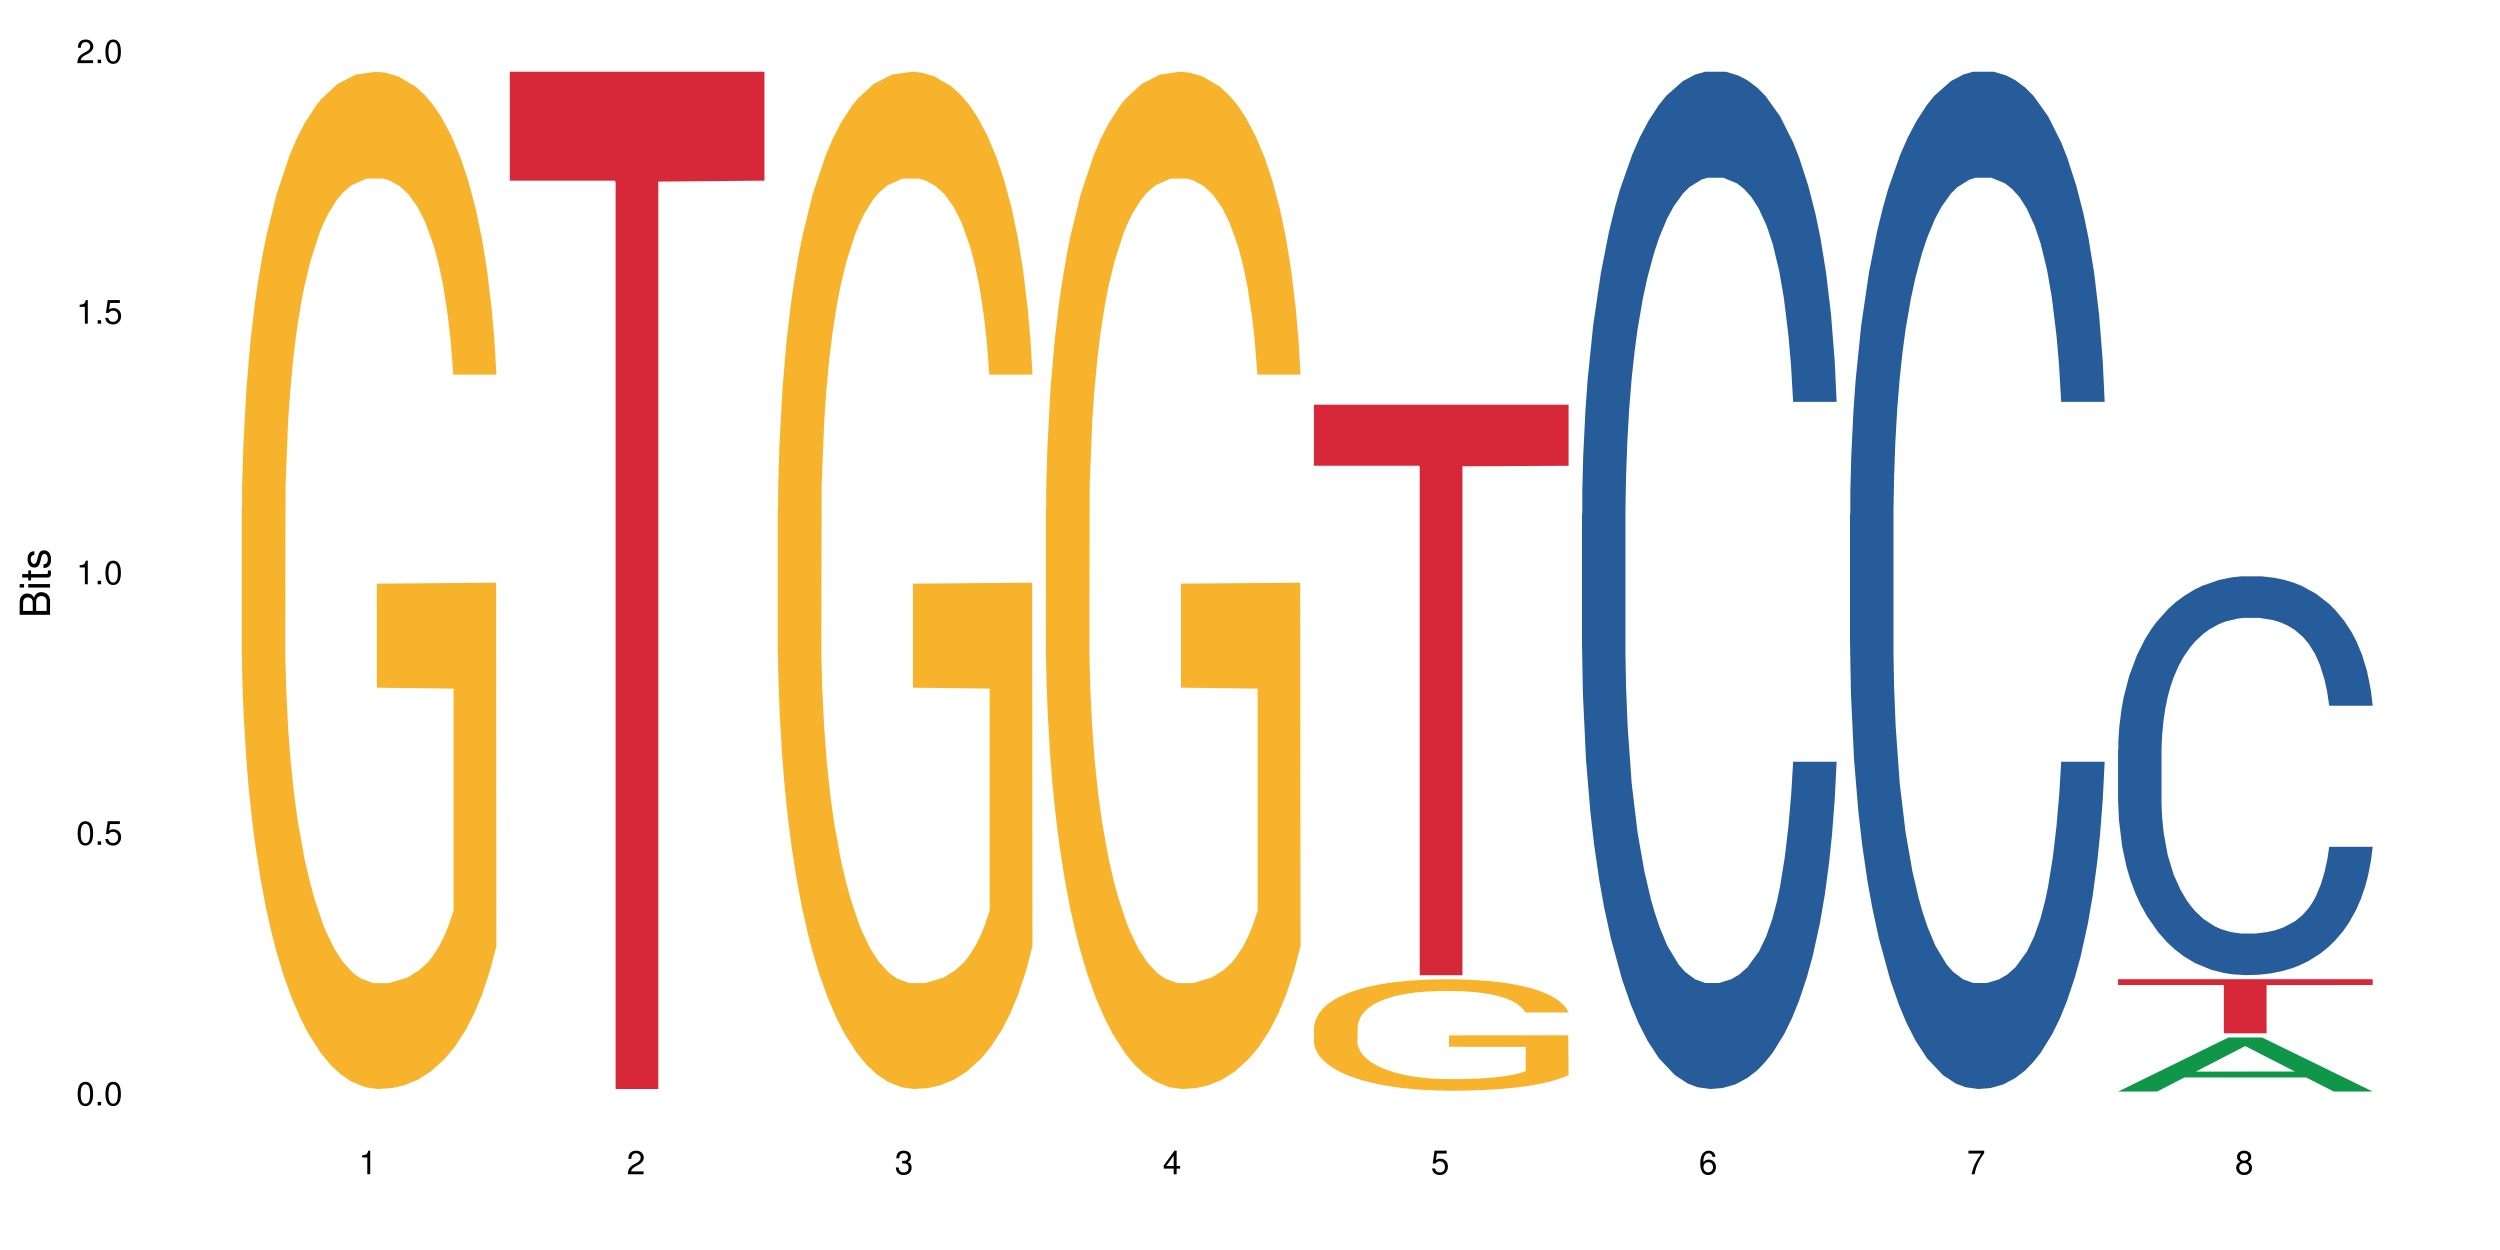 <?xml version="1.0" encoding="UTF-8"?>
<svg xmlns="http://www.w3.org/2000/svg" xmlns:xlink="http://www.w3.org/1999/xlink" width="720pt" height="360pt" viewBox="0 0 720 360" version="1.1">
<defs>
<g>
<symbol overflow="visible" id="glyph0-0">
<path style="stroke:none;" d=""/>
</symbol>
<symbol overflow="visible" id="glyph0-1">
<path style="stroke:none;" d="M 2.641 -6.797 C 2 -6.797 1.422 -6.531 1.078 -6.047 C 0.641 -5.453 0.406 -4.547 0.406 -3.297 C 0.406 -1 1.188 0.219 2.641 0.219 C 4.078 0.219 4.859 -1 4.859 -3.234 C 4.859 -4.562 4.656 -5.438 4.203 -6.047 C 3.844 -6.531 3.281 -6.797 2.641 -6.797 Z M 2.641 -6.047 C 3.547 -6.047 4 -5.125 4 -3.312 C 4 -1.375 3.562 -0.484 2.625 -0.484 C 1.734 -0.484 1.281 -1.422 1.281 -3.281 C 1.281 -5.141 1.734 -6.047 2.641 -6.047 Z M 2.641 -6.047 "/>
</symbol>
<symbol overflow="visible" id="glyph0-2">
<path style="stroke:none;" d="M 1.828 -1 L 0.828 -1 L 0.828 0 L 1.828 0 Z M 1.828 -1 "/>
</symbol>
<symbol overflow="visible" id="glyph0-3">
<path style="stroke:none;" d="M 4.562 -6.797 L 1.062 -6.797 L 0.547 -3.094 L 1.328 -3.094 C 1.719 -3.562 2.047 -3.734 2.578 -3.734 C 3.484 -3.734 4.062 -3.109 4.062 -2.094 C 4.062 -1.125 3.484 -0.531 2.578 -0.531 C 1.828 -0.531 1.375 -0.906 1.188 -1.672 L 0.328 -1.672 C 0.453 -1.109 0.547 -0.844 0.75 -0.594 C 1.125 -0.078 1.828 0.219 2.594 0.219 C 3.969 0.219 4.922 -0.781 4.922 -2.219 C 4.922 -3.562 4.031 -4.484 2.719 -4.484 C 2.25 -4.484 1.859 -4.359 1.469 -4.062 L 1.734 -5.969 L 4.562 -5.969 Z M 4.562 -6.797 "/>
</symbol>
<symbol overflow="visible" id="glyph0-4">
<path style="stroke:none;" d="M 2.484 -4.844 L 2.484 0 L 3.328 0 L 3.328 -6.797 L 2.766 -6.797 C 2.469 -5.75 2.281 -5.609 0.984 -5.453 L 0.984 -4.844 Z M 2.484 -4.844 "/>
</symbol>
<symbol overflow="visible" id="glyph0-5">
<path style="stroke:none;" d="M 4.859 -0.828 L 1.281 -0.828 C 1.359 -1.391 1.672 -1.75 2.5 -2.234 L 3.469 -2.75 C 4.406 -3.266 4.906 -3.969 4.906 -4.812 C 4.906 -5.375 4.672 -5.906 4.266 -6.266 C 3.859 -6.625 3.375 -6.797 2.719 -6.797 C 1.859 -6.797 1.219 -6.5 0.844 -5.922 C 0.609 -5.562 0.5 -5.125 0.484 -4.438 L 1.328 -4.438 C 1.359 -4.906 1.406 -5.188 1.531 -5.406 C 1.75 -5.812 2.188 -6.062 2.703 -6.062 C 3.469 -6.062 4.031 -5.516 4.031 -4.781 C 4.031 -4.25 3.719 -3.797 3.125 -3.438 L 2.234 -2.938 C 0.812 -2.141 0.406 -1.5 0.328 0 L 4.859 0 Z M 4.859 -0.828 "/>
</symbol>
<symbol overflow="visible" id="glyph0-6">
<path style="stroke:none;" d="M 2.125 -3.125 L 2.578 -3.125 C 3.516 -3.125 3.984 -2.703 3.984 -1.891 C 3.984 -1.031 3.469 -0.531 2.578 -0.531 C 1.656 -0.531 1.203 -0.984 1.156 -1.969 L 0.312 -1.969 C 0.344 -1.422 0.438 -1.078 0.609 -0.766 C 0.953 -0.109 1.625 0.219 2.547 0.219 C 3.953 0.219 4.859 -0.609 4.859 -1.906 C 4.859 -2.766 4.516 -3.25 3.703 -3.516 C 4.344 -3.766 4.656 -4.25 4.656 -4.938 C 4.656 -6.109 3.875 -6.797 2.578 -6.797 C 1.203 -6.797 0.484 -6.047 0.453 -4.609 L 1.297 -4.609 C 1.312 -5.016 1.344 -5.25 1.453 -5.453 C 1.641 -5.828 2.062 -6.062 2.594 -6.062 C 3.344 -6.062 3.797 -5.625 3.797 -4.906 C 3.797 -4.422 3.609 -4.141 3.25 -3.984 C 3.016 -3.891 2.719 -3.844 2.125 -3.844 Z M 2.125 -3.125 "/>
</symbol>
<symbol overflow="visible" id="glyph0-7">
<path style="stroke:none;" d="M 3.141 -1.625 L 3.141 0 L 3.984 0 L 3.984 -1.625 L 4.984 -1.625 L 4.984 -2.391 L 3.984 -2.391 L 3.984 -6.797 L 3.359 -6.797 L 0.266 -2.516 L 0.266 -1.625 Z M 3.141 -2.391 L 1 -2.391 L 3.141 -5.359 Z M 3.141 -2.391 "/>
</symbol>
<symbol overflow="visible" id="glyph0-8">
<path style="stroke:none;" d="M 4.781 -5.031 C 4.609 -6.141 3.891 -6.797 2.844 -6.797 C 2.094 -6.797 1.422 -6.438 1.031 -5.828 C 0.609 -5.172 0.406 -4.344 0.406 -3.094 C 0.406 -1.953 0.578 -1.234 0.984 -0.625 C 1.359 -0.078 1.953 0.219 2.703 0.219 C 3.984 0.219 4.922 -0.734 4.922 -2.078 C 4.922 -3.344 4.062 -4.234 2.844 -4.234 C 2.172 -4.234 1.641 -3.969 1.281 -3.469 C 1.281 -5.125 1.828 -6.047 2.797 -6.047 C 3.391 -6.047 3.797 -5.672 3.938 -5.031 Z M 2.734 -3.484 C 3.547 -3.484 4.062 -2.922 4.062 -2 C 4.062 -1.156 3.484 -0.531 2.703 -0.531 C 1.922 -0.531 1.328 -1.188 1.328 -2.047 C 1.328 -2.891 1.906 -3.484 2.734 -3.484 Z M 2.734 -3.484 "/>
</symbol>
<symbol overflow="visible" id="glyph0-9">
<path style="stroke:none;" d="M 4.984 -6.797 L 0.438 -6.797 L 0.438 -5.969 L 4.109 -5.969 C 2.5 -3.656 1.828 -2.234 1.328 0 L 2.219 0 C 2.594 -2.172 3.453 -4.047 4.984 -6.094 Z M 4.984 -6.797 "/>
</symbol>
<symbol overflow="visible" id="glyph0-10">
<path style="stroke:none;" d="M 3.75 -3.578 C 4.453 -4 4.688 -4.344 4.688 -4.984 C 4.688 -6.047 3.844 -6.797 2.641 -6.797 C 1.438 -6.797 0.594 -6.047 0.594 -4.984 C 0.594 -4.359 0.828 -4.016 1.516 -3.578 C 0.734 -3.203 0.359 -2.641 0.359 -1.891 C 0.359 -0.641 1.297 0.219 2.641 0.219 C 3.984 0.219 4.922 -0.641 4.922 -1.875 C 4.922 -2.641 4.531 -3.203 3.75 -3.578 Z M 2.641 -6.047 C 3.359 -6.047 3.812 -5.625 3.812 -4.969 C 3.812 -4.344 3.344 -3.922 2.641 -3.922 C 1.922 -3.922 1.453 -4.344 1.453 -4.984 C 1.453 -5.625 1.922 -6.047 2.641 -6.047 Z M 2.641 -3.203 C 3.484 -3.203 4.062 -2.672 4.062 -1.875 C 4.062 -1.062 3.484 -0.531 2.625 -0.531 C 1.797 -0.531 1.219 -1.078 1.219 -1.875 C 1.219 -2.672 1.797 -3.203 2.641 -3.203 Z M 2.641 -3.203 "/>
</symbol>
<symbol overflow="visible" id="glyph1-0">
<path style="stroke:none;" d=""/>
</symbol>
<symbol overflow="visible" id="glyph1-1">
<path style="stroke:none;" d="M 0 -0.953 L 0 -4.891 C 0 -5.719 -0.234 -6.344 -0.734 -6.797 C -1.188 -7.234 -1.812 -7.469 -2.5 -7.469 C -3.547 -7.469 -4.188 -7 -4.625 -5.875 C -4.984 -6.672 -5.641 -7.094 -6.531 -7.094 C -7.156 -7.094 -7.734 -6.859 -8.141 -6.391 C -8.562 -5.938 -8.75 -5.344 -8.75 -4.5 L -8.75 -0.953 Z M -4.984 -2.062 L -7.766 -2.062 L -7.766 -4.219 C -7.766 -4.844 -7.688 -5.203 -7.453 -5.5 C -7.219 -5.812 -6.859 -5.969 -6.375 -5.969 C -5.906 -5.969 -5.531 -5.812 -5.297 -5.5 C -5.062 -5.203 -4.984 -4.844 -4.984 -4.219 Z M -0.984 -2.062 L -4 -2.062 L -4 -4.781 C -4 -5.328 -3.859 -5.688 -3.578 -5.953 C -3.297 -6.219 -2.922 -6.359 -2.484 -6.359 C -2.062 -6.359 -1.688 -6.219 -1.406 -5.953 C -1.109 -5.688 -0.984 -5.328 -0.984 -4.781 Z M -0.984 -2.062 "/>
</symbol>
<symbol overflow="visible" id="glyph1-2">
<path style="stroke:none;" d="M -6.281 -1.797 L -6.281 -0.797 L 0 -0.797 L 0 -1.797 Z M -8.75 -1.797 L -8.75 -0.797 L -7.484 -0.797 L -7.484 -1.797 Z M -8.75 -1.797 "/>
</symbol>
<symbol overflow="visible" id="glyph1-3">
<path style="stroke:none;" d="M -6.281 -3.047 L -6.281 -2.016 L -8.016 -2.016 L -8.016 -1.016 L -6.281 -1.016 L -6.281 -0.172 L -5.469 -0.172 L -5.469 -1.016 L -0.719 -1.016 C -0.078 -1.016 0.281 -1.453 0.281 -2.234 C 0.281 -2.469 0.25 -2.719 0.188 -3.047 L -0.641 -3.047 C -0.609 -2.922 -0.594 -2.766 -0.594 -2.562 C -0.594 -2.141 -0.719 -2.016 -1.156 -2.016 L -5.469 -2.016 L -5.469 -3.047 Z M -6.281 -3.047 "/>
</symbol>
<symbol overflow="visible" id="glyph1-4">
<path style="stroke:none;" d="M -4.531 -5.25 C -5.766 -5.25 -6.469 -4.422 -6.469 -2.969 C -6.469 -1.516 -5.719 -0.562 -4.547 -0.562 C -3.562 -0.562 -3.094 -1.062 -2.734 -2.562 L -2.516 -3.484 C -2.344 -4.188 -2.094 -4.469 -1.625 -4.469 C -1.047 -4.469 -0.641 -3.875 -0.641 -3 C -0.641 -2.453 -0.797 -2 -1.062 -1.75 C -1.25 -1.594 -1.422 -1.531 -1.875 -1.469 L -1.875 -0.406 C -0.422 -0.453 0.281 -1.266 0.281 -2.922 C 0.281 -4.5 -0.5 -5.516 -1.719 -5.516 C -2.656 -5.516 -3.172 -4.984 -3.469 -3.734 L -3.703 -2.766 C -3.891 -1.953 -4.156 -1.609 -4.594 -1.609 C -5.172 -1.609 -5.547 -2.125 -5.547 -2.938 C -5.547 -3.75 -5.203 -4.172 -4.531 -4.203 Z M -4.531 -5.25 "/>
</symbol>
</g>
</defs>
<g id="surface106597">
<rect x="0" y="0" width="720" height="360" style="fill:rgb(100%,100%,100%);fill-opacity:1;stroke:none;"/>
<path style=" stroke:none;fill-rule:nonzero;fill:rgb(96.863%,70.196%,16.863%);fill-opacity:1;" d="M 69.629 146.152 L 69.719 145.883 L 69.719 140.531 L 70.078 128.492 L 70.973 111.906 L 72.133 98.262 L 73.387 87.559 L 74.191 81.941 L 75.531 73.914 L 76.695 68.027 L 79.645 55.988 L 83.402 44.75 L 85.461 39.934 L 87.785 35.387 L 91.094 30.305 L 92.613 28.43 L 97.266 24.148 L 102.543 21.473 L 108.355 20.672 L 111.039 20.941 L 114.703 22.008 L 119.711 24.953 L 122.574 27.629 L 124.809 30.305 L 127.137 33.781 L 129.996 39.133 L 132.68 45.555 L 134.828 51.977 L 136.973 60 L 138.762 68.562 L 140.281 77.926 L 141.625 89.164 L 142.43 98.527 L 142.965 107.891 L 130.535 107.891 L 129.82 98.527 L 129.016 91.305 L 127.672 82.477 L 126.332 76.055 L 124.988 70.969 L 122.484 64.016 L 120.34 59.734 L 117.656 55.988 L 115.062 53.578 L 112.109 51.977 L 110.32 51.441 L 105.582 51.441 L 101.289 53.312 L 98.785 55.453 L 96.996 57.594 L 94.492 61.605 L 92.973 64.816 L 92.078 66.957 L 89.395 75.25 L 87.605 82.742 L 86.621 87.824 L 85.371 95.852 L 84.477 103.074 L 83.492 113.777 L 82.953 121.805 L 82.238 139.996 L 82.148 188.156 L 82.418 198.32 L 82.953 209.293 L 83.672 218.922 L 84.742 229.09 L 85.816 236.848 L 87.695 247.281 L 89.305 254.238 L 90.559 258.789 L 92.973 266.012 L 93.957 268.418 L 96.281 273.234 L 98.695 276.98 L 101.648 280.191 L 103.883 281.797 L 107.461 283.133 L 112.02 283.133 L 117.387 281.527 L 120.785 279.387 L 123.109 277.25 L 124.633 275.375 L 126.508 272.434 L 127.852 269.758 L 129.102 266.812 L 130.625 262.266 L 130.625 198.32 L 108.535 198.055 L 108.535 168.09 L 142.875 167.82 L 142.965 272.434 L 141.086 279.656 L 138.762 286.613 L 136.527 291.965 L 134.199 296.512 L 130.891 301.594 L 128.207 304.805 L 124.094 308.551 L 120.34 310.957 L 116.402 312.562 L 112.914 313.367 L 108.801 313.633 L 105.137 313.098 L 101.199 311.492 L 98.07 309.355 L 95.207 306.68 L 92.344 303.199 L 88.77 297.582 L 86.441 293.035 L 84.027 287.414 L 81.613 280.727 L 79.469 273.504 L 78.035 267.883 L 76.605 261.465 L 75.086 253.438 L 73.652 244.34 L 72.582 236.047 L 71.598 226.684 L 70.883 217.852 L 70.164 205.812 L 69.809 196.184 L 69.629 187.887 Z M 69.629 146.152 "/>
<path style=" stroke:none;fill-rule:nonzero;fill:rgb(83.922%,15.686%,22.353%);fill-opacity:1;" d="M 146.824 20.668 L 220.16 20.668 L 220.16 52.027 L 189.598 52.301 L 189.598 313.637 L 177.301 313.637 L 177.301 52.578 L 177.121 52.027 L 146.824 52.027 Z M 146.824 20.668 "/>
<path style=" stroke:none;fill-rule:nonzero;fill:rgb(96.863%,70.196%,16.863%);fill-opacity:1;" d="M 224.02 146.145 L 224.109 145.879 L 224.109 140.527 L 224.469 128.488 L 225.363 111.898 L 226.523 98.254 L 227.777 87.551 L 228.582 81.934 L 229.926 73.906 L 231.086 68.02 L 234.039 55.98 L 237.793 44.742 L 239.852 39.926 L 242.176 35.379 L 245.484 30.297 L 247.004 28.422 L 251.656 24.141 L 256.934 21.465 L 262.746 20.664 L 265.43 20.93 L 269.098 22 L 274.105 24.945 L 276.965 27.621 L 279.203 30.297 L 281.527 33.773 L 284.391 39.125 L 287.074 45.547 L 289.219 51.969 L 291.367 59.992 L 293.152 68.555 L 294.676 77.918 L 296.016 89.156 L 296.82 98.523 L 297.355 107.887 L 284.926 107.887 L 284.211 98.523 L 283.406 91.297 L 282.062 82.469 L 280.723 76.047 L 279.383 70.965 L 276.875 64.008 L 274.73 59.727 L 272.047 55.98 L 269.453 53.574 L 266.504 51.969 L 264.715 51.434 L 259.973 51.434 L 255.68 53.305 L 253.176 55.445 L 251.387 57.586 L 248.883 61.598 L 247.363 64.809 L 246.469 66.949 L 243.785 75.246 L 241.996 82.734 L 241.016 87.82 L 239.762 95.848 L 238.867 103.07 L 237.883 113.773 L 237.348 121.801 L 236.633 139.992 L 236.543 188.152 L 236.809 198.32 L 237.348 209.289 L 238.062 218.922 L 239.137 229.09 L 240.207 236.848 L 242.086 247.281 L 243.695 254.238 L 244.949 258.789 L 247.363 266.012 L 248.348 268.418 L 250.672 273.234 L 253.086 276.98 L 256.039 280.191 L 258.273 281.797 L 261.852 283.137 L 266.414 283.137 L 271.777 281.531 L 275.176 279.391 L 277.504 277.25 L 279.023 275.375 L 280.902 272.434 L 282.242 269.758 L 283.496 266.812 L 285.016 262.266 L 285.016 198.32 L 262.926 198.051 L 262.926 168.086 L 297.27 167.82 L 297.355 272.434 L 295.48 279.656 L 293.152 286.613 L 290.918 291.965 L 288.594 296.512 L 285.285 301.598 L 282.602 304.809 L 278.488 308.551 L 274.73 310.961 L 270.797 312.566 L 267.309 313.367 L 263.195 313.637 L 259.527 313.102 L 255.59 311.496 L 252.461 309.355 L 249.598 306.68 L 246.738 303.203 L 243.16 297.582 L 240.836 293.035 L 238.422 287.414 L 236.004 280.727 L 233.859 273.504 L 232.43 267.883 L 230.996 261.461 L 229.477 253.438 L 228.047 244.34 L 226.973 236.047 L 225.988 226.68 L 225.273 217.852 L 224.559 205.812 L 224.199 196.18 L 224.02 187.887 Z M 224.02 146.145 "/>
<path style=" stroke:none;fill-rule:nonzero;fill:rgb(96.863%,70.196%,16.863%);fill-opacity:1;" d="M 301.219 146.145 L 301.305 145.879 L 301.305 140.527 L 301.664 128.488 L 302.559 111.898 L 303.723 98.254 L 304.973 87.551 L 305.777 81.934 L 307.121 73.906 L 308.281 68.02 L 311.234 55.98 L 314.988 44.742 L 317.047 39.926 L 319.371 35.379 L 322.68 30.297 L 324.203 28.422 L 328.852 24.141 L 334.129 21.465 L 339.941 20.664 L 342.625 20.93 L 346.293 22 L 351.301 24.945 L 354.164 27.621 L 356.398 30.297 L 358.723 33.773 L 361.586 39.125 L 364.27 45.547 L 366.414 51.969 L 368.562 59.992 L 370.352 68.555 L 371.871 77.918 L 373.211 89.156 L 374.016 98.523 L 374.555 107.887 L 362.121 107.887 L 361.406 98.523 L 360.602 91.297 L 359.262 82.469 L 357.918 76.047 L 356.578 70.965 L 354.074 64.008 L 351.926 59.727 L 349.242 55.98 L 346.648 53.574 L 343.699 51.969 L 341.91 51.434 L 337.168 51.434 L 332.875 53.305 L 330.371 55.445 L 328.586 57.586 L 326.078 61.598 L 324.559 64.809 L 323.664 66.949 L 320.98 75.246 L 319.195 82.734 L 318.211 87.82 L 316.957 95.848 L 316.062 103.07 L 315.078 113.773 L 314.543 121.801 L 313.828 139.992 L 313.738 188.152 L 314.008 198.32 L 314.543 209.289 L 315.258 218.922 L 316.332 229.09 L 317.406 236.848 L 319.281 247.281 L 320.895 254.238 L 322.145 258.789 L 324.559 266.012 L 325.543 268.418 L 327.867 273.234 L 330.285 276.98 L 333.234 280.191 L 335.469 281.797 L 339.047 283.137 L 343.609 283.137 L 348.977 281.531 L 352.375 279.391 L 354.699 277.25 L 356.219 275.375 L 358.098 272.434 L 359.438 269.758 L 360.691 266.812 L 362.211 262.266 L 362.211 198.32 L 340.121 198.051 L 340.121 168.086 L 374.465 167.82 L 374.555 272.434 L 372.676 279.656 L 370.352 286.613 L 368.113 291.965 L 365.789 296.512 L 362.48 301.598 L 359.797 304.809 L 355.684 308.551 L 351.926 310.961 L 347.992 312.566 L 344.504 313.367 L 340.391 313.637 L 336.723 313.102 L 332.789 311.496 L 329.656 309.355 L 326.797 306.68 L 323.934 303.203 L 320.355 297.582 L 318.031 293.035 L 315.617 287.414 L 313.203 280.727 L 311.055 273.504 L 309.625 267.883 L 308.191 261.461 L 306.672 253.438 L 305.242 244.34 L 304.168 236.047 L 303.184 226.68 L 302.469 217.852 L 301.754 205.812 L 301.395 196.18 L 301.219 187.887 Z M 301.219 146.145 "/>
<path style=" stroke:none;fill-rule:nonzero;fill:rgb(96.863%,70.196%,16.863%);fill-opacity:1;" d="M 378.414 295.785 L 378.504 295.754 L 378.504 295.168 L 378.859 293.852 L 379.754 292.035 L 380.918 290.539 L 382.168 289.367 L 382.973 288.754 L 384.316 287.875 L 385.477 287.23 L 388.43 285.91 L 392.188 284.68 L 394.242 284.152 L 396.566 283.656 L 399.879 283.098 L 401.398 282.895 L 406.047 282.426 L 411.324 282.133 L 417.137 282.043 L 419.82 282.074 L 423.488 282.191 L 428.496 282.512 L 431.359 282.805 L 433.594 283.098 L 435.918 283.48 L 438.781 284.066 L 441.465 284.77 L 443.609 285.473 L 445.758 286.352 L 447.547 287.289 L 449.066 288.312 L 450.406 289.543 L 451.211 290.57 L 451.75 291.594 L 439.316 291.594 L 438.602 290.57 L 437.797 289.777 L 436.457 288.812 L 435.113 288.109 L 433.773 287.551 L 431.27 286.789 L 429.121 286.32 L 426.438 285.91 L 423.848 285.648 L 420.895 285.473 L 419.105 285.414 L 414.367 285.414 L 410.074 285.617 L 407.57 285.852 L 405.781 286.086 L 403.277 286.527 L 401.754 286.879 L 400.859 287.113 L 398.18 288.02 L 396.391 288.84 L 395.406 289.398 L 394.152 290.277 L 393.258 291.066 L 392.277 292.238 L 391.738 293.117 L 391.023 295.109 L 390.934 300.383 L 391.203 301.496 L 391.738 302.695 L 392.453 303.75 L 393.527 304.863 L 394.602 305.715 L 396.48 306.855 L 398.09 307.617 L 399.34 308.117 L 401.754 308.906 L 402.738 309.172 L 405.066 309.699 L 407.48 310.109 L 410.43 310.461 L 412.668 310.637 L 416.242 310.781 L 420.805 310.781 L 426.172 310.605 L 429.57 310.371 L 431.895 310.137 L 433.414 309.934 L 435.293 309.609 L 436.637 309.316 L 437.887 308.996 L 439.406 308.496 L 439.406 301.496 L 417.316 301.465 L 417.316 298.188 L 451.66 298.156 L 451.75 309.609 L 449.871 310.402 L 447.547 311.164 L 445.309 311.75 L 442.984 312.246 L 439.676 312.805 L 436.992 313.156 L 432.879 313.566 L 429.121 313.828 L 425.188 314.004 L 421.699 314.094 L 417.586 314.121 L 413.918 314.062 L 409.984 313.887 L 406.852 313.652 L 403.992 313.359 L 401.129 312.98 L 397.551 312.363 L 395.227 311.867 L 392.812 311.25 L 390.398 310.52 L 388.25 309.727 L 386.82 309.113 L 385.391 308.41 L 383.867 307.531 L 382.438 306.535 L 381.363 305.625 L 380.379 304.602 L 379.664 303.633 L 378.949 302.316 L 378.594 301.262 L 378.414 300.352 Z M 378.414 295.785 "/>
<path style=" stroke:none;fill-rule:nonzero;fill:rgb(83.922%,15.686%,22.353%);fill-opacity:1;" d="M 378.414 116.551 L 451.75 116.551 L 451.75 134.141 L 421.184 134.293 L 421.184 280.863 L 408.887 280.863 L 408.887 134.449 L 408.711 134.141 L 378.414 134.141 Z M 378.414 116.551 "/>
<path style=" stroke:none;fill-rule:nonzero;fill:rgb(14.51%,36.078%,60%);fill-opacity:1;" d="M 455.609 148.137 L 455.699 147.867 L 455.699 141.441 L 455.965 131.266 L 456.594 118.41 L 457.219 109.574 L 458.828 93.773 L 461.066 78.508 L 463.391 66.723 L 465.09 59.762 L 466.609 54.406 L 470.098 44.496 L 472.332 39.41 L 474.746 34.855 L 477.699 30.305 L 479.848 27.625 L 484.676 23.34 L 488.254 21.465 L 491.023 20.664 L 497.016 20.664 L 500.594 21.734 L 503.188 23.074 L 506.051 25.215 L 508.465 27.625 L 512.668 33.516 L 516.426 41.016 L 518.125 45.301 L 520.805 53.602 L 522.863 61.637 L 524.293 68.598 L 525.906 78.508 L 527.336 90.559 L 528.41 104.215 L 528.945 115.73 L 516.426 115.73 L 515.797 105.02 L 515.082 96.719 L 513.742 85.738 L 512.398 77.973 L 510.523 70.207 L 508.824 65.117 L 506.496 60.031 L 504.441 56.816 L 502.293 54.406 L 500.238 52.801 L 496.301 51.191 L 491.742 51.191 L 490.043 51.727 L 486.555 53.871 L 484.676 55.746 L 481.992 59.492 L 480.113 62.977 L 477.879 68.332 L 476.359 72.883 L 474.48 79.848 L 473.137 86.008 L 471.617 94.844 L 470.723 101.539 L 469.918 109.035 L 469.203 117.875 L 468.668 127.246 L 468.309 137.156 L 468.129 146.797 L 468.129 188.305 L 468.309 197.945 L 468.758 209.195 L 469.918 225.531 L 471.617 239.723 L 473.586 250.973 L 475.465 259.004 L 476.535 262.754 L 477.969 267.039 L 480.203 272.395 L 483.422 277.75 L 485.301 279.895 L 488.164 282.035 L 491.113 283.105 L 495.051 283.105 L 498.539 282.035 L 500.863 280.695 L 503.277 278.555 L 506.586 274 L 508.645 269.719 L 510.434 264.629 L 511.773 259.539 L 512.668 255.254 L 514.008 246.953 L 515.082 237.848 L 515.887 228.477 L 516.426 219.371 L 528.945 219.371 L 528.41 230.082 L 527.605 240.527 L 526.797 248.293 L 525.547 257.664 L 524.117 265.969 L 522.059 275.34 L 520.359 281.5 L 518.125 288.195 L 516.066 293.285 L 513.832 297.836 L 510.523 303.191 L 508.375 305.871 L 506.051 308.281 L 503.277 310.422 L 499.789 312.297 L 496.035 313.367 L 492.547 313.637 L 488.789 313.102 L 486.016 312.031 L 482.352 309.621 L 477.789 304.797 L 474.48 299.711 L 471.887 294.621 L 469.648 289.266 L 467.145 282.035 L 463.926 270.254 L 461.957 261.148 L 460.617 253.648 L 459.098 243.203 L 458.023 233.832 L 456.773 218.836 L 455.879 199.82 L 455.609 185.094 Z M 455.609 148.137 "/>
<path style=" stroke:none;fill-rule:nonzero;fill:rgb(14.51%,36.078%,60%);fill-opacity:1;" d="M 532.805 148.137 L 532.895 147.867 L 532.895 141.441 L 533.164 131.266 L 533.789 118.41 L 534.414 109.574 L 536.023 93.773 L 538.262 78.508 L 540.586 66.723 L 542.285 59.762 L 543.805 54.406 L 547.293 44.496 L 549.527 39.41 L 551.945 34.855 L 554.895 30.305 L 557.043 27.625 L 561.871 23.34 L 565.449 21.465 L 568.223 20.664 L 574.215 20.664 L 577.789 21.734 L 580.383 23.074 L 583.246 25.215 L 585.66 27.625 L 589.863 33.516 L 593.621 41.016 L 595.32 45.301 L 598.004 53.602 L 600.059 61.637 L 601.492 68.598 L 603.102 78.508 L 604.531 90.559 L 605.605 104.215 L 606.141 115.73 L 593.621 115.73 L 592.996 105.02 L 592.277 96.719 L 590.938 85.738 L 589.598 77.973 L 587.719 70.207 L 586.02 65.117 L 583.691 60.031 L 581.637 56.816 L 579.488 54.406 L 577.434 52.801 L 573.496 51.191 L 568.938 51.191 L 567.238 51.727 L 563.75 53.871 L 561.871 55.746 L 559.188 59.492 L 557.309 62.977 L 555.074 68.332 L 553.555 72.883 L 551.676 79.848 L 550.336 86.008 L 548.812 94.844 L 547.918 101.539 L 547.113 109.035 L 546.398 117.875 L 545.863 127.246 L 545.504 137.156 L 545.324 146.797 L 545.324 188.305 L 545.504 197.945 L 545.953 209.195 L 547.113 225.531 L 548.812 239.723 L 550.781 250.973 L 552.66 259.004 L 553.734 262.754 L 555.164 267.039 L 557.398 272.395 L 560.617 277.75 L 562.496 279.895 L 565.359 282.035 L 568.309 283.105 L 572.246 283.105 L 575.734 282.035 L 578.059 280.695 L 580.473 278.555 L 583.781 274 L 585.84 269.719 L 587.629 264.629 L 588.969 259.539 L 589.863 255.254 L 591.207 246.953 L 592.277 237.848 L 593.082 228.477 L 593.621 219.371 L 606.141 219.371 L 605.605 230.082 L 604.801 240.527 L 603.996 248.293 L 602.742 257.664 L 601.312 265.969 L 599.254 275.34 L 597.555 281.5 L 595.32 288.195 L 593.262 293.285 L 591.027 297.836 L 587.719 303.191 L 585.57 305.871 L 583.246 308.281 L 580.473 310.422 L 576.984 312.297 L 573.23 313.367 L 569.742 313.637 L 565.984 313.102 L 563.211 312.031 L 559.547 309.621 L 554.984 304.797 L 551.676 299.711 L 549.082 294.621 L 546.848 289.266 L 544.344 282.035 L 541.121 270.254 L 539.156 261.148 L 537.812 253.648 L 536.293 243.203 L 535.219 233.832 L 533.969 218.836 L 533.074 199.82 L 532.805 185.094 Z M 532.805 148.137 "/>
<path style=" stroke:none;fill-rule:nonzero;fill:rgb(6.275%,58.824%,28.235%);fill-opacity:1;" d="M 610 314.355 L 610.078 314.34 L 641.812 298.781 L 651.449 298.781 L 683.336 314.371 L 672.133 314.371 L 664.141 310.301 L 629.117 310.301 L 621.285 314.355 L 610 314.355 L 632.488 308.617 L 660.93 308.605 L 646.746 301.328 L 646.59 301.316 L 646.434 301.359 L 632.41 308.605 L 632.488 308.617 Z M 610 314.355 "/>
<path style=" stroke:none;fill-rule:nonzero;fill:rgb(14.51%,36.078%,60%);fill-opacity:1;" d="M 610 215.953 L 610.09 215.852 L 610.09 213.332 L 610.359 209.34 L 610.984 204.301 L 611.609 200.836 L 613.219 194.645 L 615.457 188.66 L 617.781 184.039 L 619.48 181.312 L 621 179.211 L 624.488 175.328 L 626.727 173.332 L 629.141 171.547 L 632.09 169.762 L 634.238 168.711 L 639.066 167.031 L 642.645 166.297 L 645.418 165.984 L 651.41 165.984 L 654.988 166.402 L 657.578 166.93 L 660.441 167.77 L 662.855 168.711 L 667.059 171.023 L 670.816 173.961 L 672.516 175.641 L 675.199 178.895 L 677.254 182.047 L 678.688 184.773 L 680.297 188.66 L 681.727 193.383 L 682.801 198.738 L 683.336 203.254 L 670.816 203.254 L 670.191 199.051 L 669.477 195.797 L 668.133 191.492 L 666.793 188.449 L 664.914 185.406 L 663.215 183.41 L 660.891 181.414 L 658.832 180.156 L 656.688 179.211 L 654.629 178.582 L 650.695 177.953 L 646.133 177.953 L 644.434 178.16 L 640.945 179 L 639.066 179.734 L 636.383 181.207 L 634.508 182.57 L 632.27 184.672 L 630.75 186.453 L 628.871 189.184 L 627.531 191.598 L 626.008 195.062 L 625.117 197.688 L 624.309 200.629 L 623.594 204.094 L 623.059 207.766 L 622.699 211.652 L 622.523 215.43 L 622.523 231.703 L 622.699 235.48 L 623.148 239.891 L 624.309 246.293 L 626.008 251.859 L 627.977 256.27 L 629.855 259.418 L 630.93 260.887 L 632.359 262.566 L 634.594 264.668 L 637.816 266.766 L 639.691 267.605 L 642.555 268.445 L 645.508 268.867 L 649.441 268.867 L 652.93 268.445 L 655.254 267.922 L 657.668 267.082 L 660.977 265.297 L 663.035 263.617 L 664.824 261.621 L 666.164 259.629 L 667.059 257.949 L 668.402 254.695 L 669.477 251.125 L 670.281 247.449 L 670.816 243.879 L 683.336 243.879 L 682.801 248.078 L 681.996 252.172 L 681.191 255.219 L 679.938 258.895 L 678.508 262.148 L 676.449 265.82 L 674.75 268.234 L 672.516 270.859 L 670.457 272.855 L 668.223 274.641 L 664.914 276.738 L 662.766 277.789 L 660.441 278.734 L 657.668 279.574 L 654.18 280.309 L 650.426 280.73 L 646.938 280.836 L 643.18 280.625 L 640.41 280.203 L 636.742 279.258 L 632.18 277.371 L 628.871 275.375 L 626.277 273.379 L 624.043 271.281 L 621.539 268.445 L 618.316 263.828 L 616.352 260.258 L 615.008 257.316 L 613.488 253.223 L 612.414 249.551 L 611.164 243.672 L 610.27 236.215 L 610 230.441 Z M 610 215.953 "/>
<path style=" stroke:none;fill-rule:nonzero;fill:rgb(83.922%,15.686%,22.353%);fill-opacity:1;" d="M 610 282.016 L 683.336 282.016 L 683.336 283.684 L 652.773 283.699 L 652.773 297.602 L 640.477 297.602 L 640.477 283.711 L 640.297 283.684 L 610 283.684 Z M 610 282.016 "/>
<g style="fill:rgb(0%,0%,0%);fill-opacity:1;">
  <use xlink:href="#glyph0-1" x="21.957" y="318.347"/>
  <use xlink:href="#glyph0-2" x="27.291" y="318.347"/>
  <use xlink:href="#glyph0-1" x="29.958" y="318.347"/>
</g>
<g style="fill:rgb(0%,0%,0%);fill-opacity:1;">
  <use xlink:href="#glyph0-1" x="21.957" y="243.308"/>
  <use xlink:href="#glyph0-2" x="27.291" y="243.308"/>
  <use xlink:href="#glyph0-3" x="29.958" y="243.308"/>
</g>
<g style="fill:rgb(0%,0%,0%);fill-opacity:1;">
  <use xlink:href="#glyph0-4" x="21.957" y="168.265"/>
  <use xlink:href="#glyph0-2" x="27.291" y="168.265"/>
  <use xlink:href="#glyph0-1" x="29.958" y="168.265"/>
</g>
<g style="fill:rgb(0%,0%,0%);fill-opacity:1;">
  <use xlink:href="#glyph0-4" x="21.957" y="93.222"/>
  <use xlink:href="#glyph0-2" x="27.291" y="93.222"/>
  <use xlink:href="#glyph0-3" x="29.958" y="93.222"/>
</g>
<g style="fill:rgb(0%,0%,0%);fill-opacity:1;">
  <use xlink:href="#glyph0-5" x="21.957" y="18.179"/>
  <use xlink:href="#glyph0-2" x="27.291" y="18.179"/>
  <use xlink:href="#glyph0-1" x="29.958" y="18.179"/>
</g>
<g style="fill:rgb(0%,0%,0%);fill-opacity:1;">
  <use xlink:href="#glyph0-4" x="103.297" y="338.19"/>
</g>
<g style="fill:rgb(0%,0%,0%);fill-opacity:1;">
  <use xlink:href="#glyph0-5" x="180.492" y="338.19"/>
</g>
<g style="fill:rgb(0%,0%,0%);fill-opacity:1;">
  <use xlink:href="#glyph0-6" x="257.688" y="338.19"/>
</g>
<g style="fill:rgb(0%,0%,0%);fill-opacity:1;">
  <use xlink:href="#glyph0-7" x="334.887" y="338.19"/>
</g>
<g style="fill:rgb(0%,0%,0%);fill-opacity:1;">
  <use xlink:href="#glyph0-3" x="412.082" y="338.19"/>
</g>
<g style="fill:rgb(0%,0%,0%);fill-opacity:1;">
  <use xlink:href="#glyph0-8" x="489.277" y="338.19"/>
</g>
<g style="fill:rgb(0%,0%,0%);fill-opacity:1;">
  <use xlink:href="#glyph0-9" x="566.473" y="338.19"/>
</g>
<g style="fill:rgb(0%,0%,0%);fill-opacity:1;">
  <use xlink:href="#glyph0-10" x="643.668" y="338.19"/>
</g>
<g style="fill:rgb(0%,0%,0%);fill-opacity:1;">
  <use xlink:href="#glyph1-1" x="14.412" y="178.016"/>
  <use xlink:href="#glyph1-2" x="14.412" y="170.012"/>
  <use xlink:href="#glyph1-3" x="14.412" y="167.348"/>
  <use xlink:href="#glyph1-4" x="14.412" y="164.012"/>
</g>
</g>
</svg>
